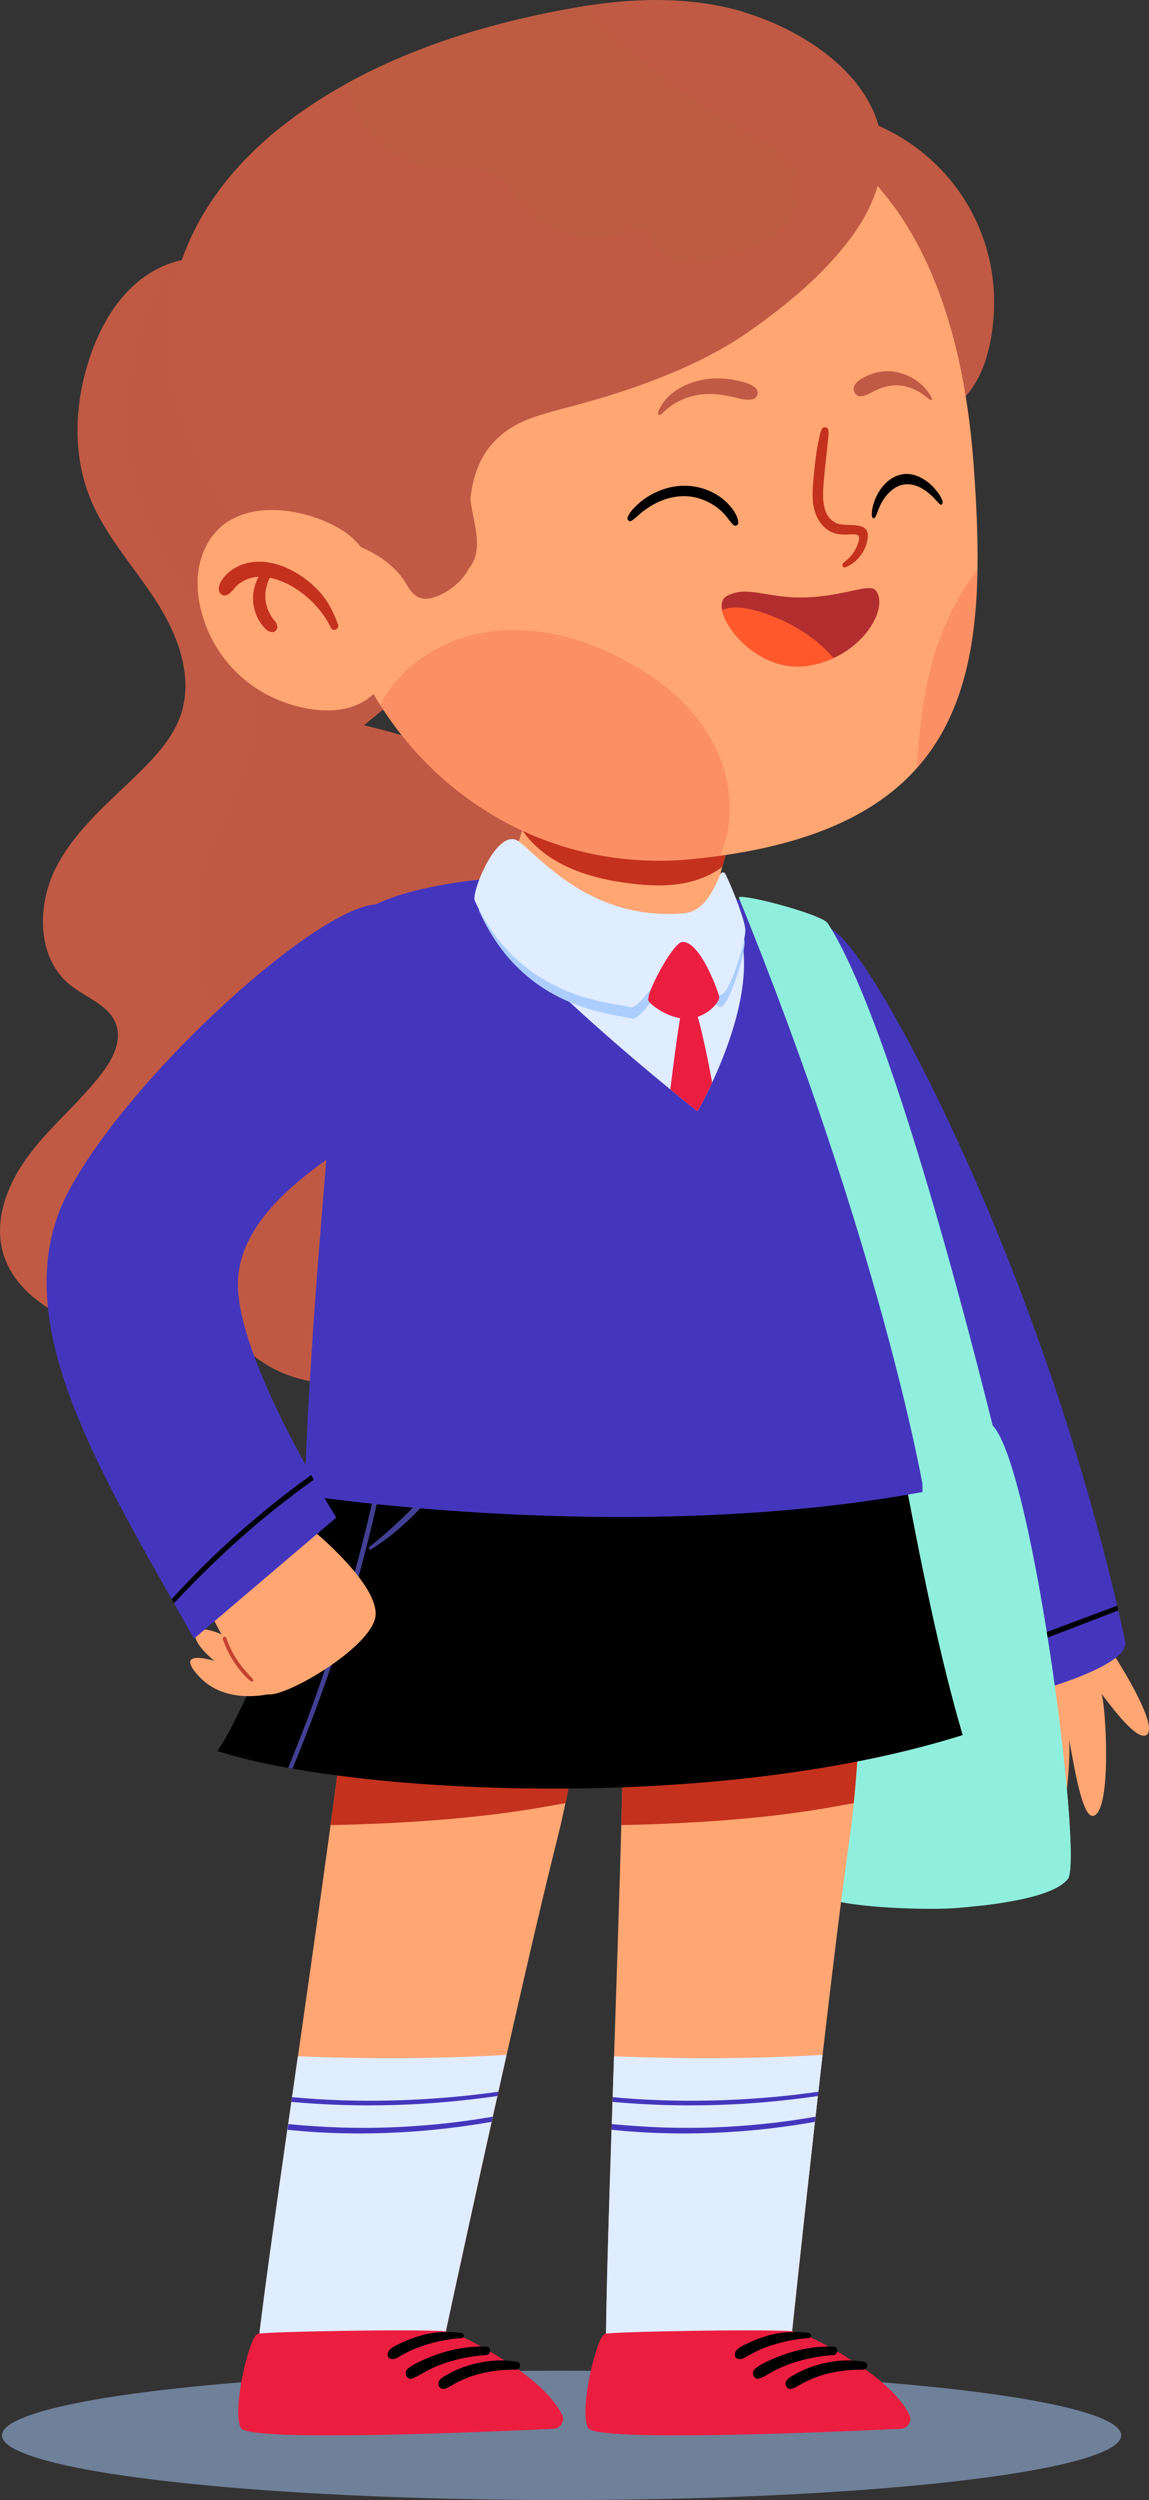 <?xml version="1.0" encoding="UTF-8"?><svg xmlns="http://www.w3.org/2000/svg" width="180.99" height="393.77" xmlns:xlink="http://www.w3.org/1999/xlink" viewBox="0 0 180.99 393.77"><rect x="0" y="0" width="180.99" height="393.77" fill="#333333" stroke="none"/><defs><clipPath id="clippath"><path d="m115.05,131.91l-3.87,14.02s-3.04,4.9-17.84.96c-14.09-3.76-12.74-10.57-12.74-10.57l3.32-11.12,31.13,6.7Z" style="fill:#ffa672; stroke-width:0px;"/></clipPath></defs><g style="isolation:isolate;"><g id="_Слой_2"><g id="_Слой_1-2"><path d="m148.25,250.47c1.18,2.39,4.3,9.88,4.54,13.74,1.01,4.63-1.31,16.43-.1,16.69,1.64.4,4.26-7.65,4.11-7.71.42.02-1.25,13.56.35,13.95,2.38.53,5.97-12.61,5.6-12.71.52-.05-.29,15.7,2.05,15.85,3.25.06,3.96-14.99,3.55-16.38.43,1.25,1.85,12.58,3.87,12.1,3.03-.68,1.92-18.16,1.26-19.23.61.64,5.51,7.76,7.17,6.46,2.41-2-8.86-18.72-11.6-21.33-1.15-1.91-3.16-5.3-4.69-7.85-5.29,2.3-10.66,4.46-16.11,6.42Zm20.04,23.32s.02,0,.03.03c-.01-.02-.02-.03-.03-.03Z" style="fill:#ffa672; stroke-width:0px;"/><path d="m117.57,170.73c1.2,13.12,9.86,19.81,18.26,47.49,5.83,19.16,10.68,36.2,13.12,44.87.08.28.15.57.24.84.94,3.34,1.45,5.22,1.45,5.22,8.06-1.03,27.53-6.26,26.6-10.6-.35-1.64-.71-3.27-1.09-4.91-.06-.25-.11-.5-.18-.74-12.16-52.25-35.8-97.86-43.57-105.4-9.49-9.2-16.02,10.11-14.82,23.23Z" style="fill:#4436bc; stroke-width:0px;"/><path d="m148.95,263.09c.08.28.15.57.24.84,4.24-1.43,8.39-3.15,12.56-4.74,4.8-1.84,9.6-3.7,14.4-5.54-.06-.25-.11-.5-.18-.74-4.84,1.8-9.68,3.61-14.52,5.44-4.15,1.57-8.39,3.02-12.49,4.75Z" style="stroke-width:0px;"/><path d="m155.7,224.05c-3.51-1.49-15.41-3.6-22.53.09-7.12,3.68-14.27,7.5-12.71,20.59,1.57,13.08,5.61,52.55,9.59,54.19,3.98,1.64,16.58,1.96,20.8,1.59,4.22-.37,14.86-1.36,17.36-4.58,2.5-3.22-6.09-69.16-12.51-71.88Z" style="fill:#90efdc; stroke-width:0px;"/><path d="m147.33,257.83c-1.67-11.83-3.74-23.77-3.68-35.74,5.13.02,10.01,1.09,12.06,1.96,6.42,2.72,15.02,68.67,12.51,71.88-1.92,2.47-8.64,3.63-13.57,4.2-3.85-13.78-5.32-28.17-7.32-42.3Z" style="fill:#90efdc; mix-blend-mode:multiply; stroke-width:0px;"/><path d="m21.84,44.29c-3.8,3.1-6.24,7.59-7.77,12.25-2.33,7.08-2.67,14.99.12,21.9,2.38,5.91,6.82,10.71,10.29,16.05,3.47,5.34,6.03,11.97,4.02,18.02-1.13,3.41-3.59,6.21-6.14,8.75-4.81,4.79-10.29,9.17-13.44,15.19-3.15,6.02-3.17,14.41,2.11,18.67,2.54,2.05,6.2,3.18,7.27,6.26.91,2.63-.58,5.47-2.27,7.69-3.43,4.49-7.88,8.13-11.31,12.63-3.43,4.5-5.82,10.37-4.2,15.78,1.63,5.43,6.84,9,12.11,11.07,5.42,2.12,11.54,3.11,17.06,1.24,1.41-.48,2.85-1.14,4.31-.91,1.89.31,3.2,1.99,4.54,3.35,5.11,5.18,13.19,6.8,20.24,4.99,7.05-1.8,13.05-6.67,17.26-12.6,5.12-7.22,7.83-16.44,5.95-25.09-1.88-8.65-8.87-16.33-17.6-17.73,4.46.75,8.91-1.55,12.33-4.52,7.66-6.64,11.79-18.18,7.38-27.3-4.67-9.65-16.37-13.2-26.78-15.75,3.87-3.15,7.8-6.37,10.54-10.53,7.13-10.8,4.58-25.78-2.65-36.52-4.15-6.18-9.63-11.32-15.46-15.89-2.98-2.34-6.06-4.53-9.17-6.69-2.44-1.7-4.61-3.71-7.65-3.95-4-.32-8.01,1.12-11.1,3.64Z" style="fill:#c05a44; stroke-width:0px;"/><path d="m64.39,161.81c4.46.75,8.91-1.55,12.33-4.52,7.66-6.64,11.79-18.18,7.38-27.3-4.67-9.65-16.37-13.2-26.78-15.75,3.87-3.15,7.8-6.37,10.54-10.53,7.13-10.8,4.58-25.78-2.65-36.52-4.15-6.18-9.63-11.32-15.46-15.89-2.98-2.34-6.06-4.53-9.17-6.69-2.44-1.7-4.61-3.71-7.65-3.95-2.05-.17-4.1.14-6.03.81-.36.54-.73,1.08-1.08,1.64-4.17,6.68-5.96,14.84-6.26,22.63-.29,7.61,2.32,15.2,5.97,21.78,1.68,3.02,3.57,5.91,5.78,8.57,1.75,2.1,3.63,4.09,5.23,6.3,1.51,2.08,2.71,4.41,3.16,6.97.55,3.14.05,6.32-.81,9.35-2.02,7.1-6.1,13.46-7.73,20.69-1.59,7.07-1.07,15.52,3.38,21.51,1.81,2.43,4.17,4.62,4.56,7.78.43,3.48-1.41,6.84-3.05,9.77-1.85,3.29-3.73,6.56-4.89,10.16-1.15,3.55-1.51,7.23-1.16,10.94.31,3.25,1.17,6.47,2.63,9.34.45-.07.91-.09,1.37-.02,1.89.31,3.2,1.99,4.54,3.35,5.11,5.18,13.19,6.8,20.24,4.99,7.05-1.8,13.05-6.67,17.26-12.6,5.12-7.22,7.83-16.44,5.95-25.09-1.88-8.65-8.87-16.33-17.6-17.73Z" style="fill:#c05a44; mix-blend-mode:multiply; opacity:.44; stroke-width:0px;"/><ellipse cx="88.46" cy="383.58" rx="88.15" ry="10.19" style="fill:#acceff; mix-blend-mode:multiply; opacity:.5; stroke-width:0px;"/><path d="m96.14,270.91c.08,0,.08.13,0,.13s-.08-.13,0-.13Z" style="stroke-width:0px;"/><path d="m98.23,262.18c5.42.02,10.84-.1,16.25-.39,7.15-.38,14.32-1.1,21.32-2.61.08-.02.16-.04.24-.06-.51,13.07-1.29,23.92-2.17,30.11-3.55,24.89-9.24,79.38-9.24,79.38h-29.17c.12-19.91,3.12-87.7,2.77-106.44Z" style="fill:#ffa672; stroke-width:0px;"/><path d="m130.74,284.68c-5.34.93-10.73,1.56-16.13,1.98-5.56.44-11.14.69-16.74.8.29-10.87.46-20.02.36-25.29,5.42.02,10.84-.1,16.25-.39,7.15-.38,14.32-1.1,21.32-2.61.08-.02.16-.04.24-.06-.39,9.94-.93,18.6-1.56,24.9-1.26.23-2.51.44-3.75.66Z" style="fill:#c4311d; mix-blend-mode:multiply; stroke-width:0px;"/><path d="m95.45,368.61h29.17s1.66-15.89,3.75-34.42c.03-.26.06-.53.09-.81.13-1.07.25-2.16.38-3.26.01-.21.04-.44.08-.67.21-1.92.43-3.86.65-5.8-10.92.65-21.89.65-32.85.23-.08,2.16-.15,4.3-.21,6.43-.01.25-.03.49-.03.74-.04,1.17-.08,2.34-.11,3.5-.01.3-.03.59-.04.89-.47,14.05-.84,26.39-.88,33.16Z" style="fill:#e0ecff; stroke-width:0px;"/><path d="m96.49,331.06c10.78.97,21.65.65,32.36-.93.01-.21.04-.44.08-.67-1.16.16-2.31.31-3.48.45-7.12.83-14.32,1.13-21.48.88-2.49-.09-4.97-.24-7.45-.48-.01.25-.03.49-.03.74Z" style="fill:#4436bc; stroke-width:0px;"/><path d="m96.33,335.45c.31.03.62.06.92.09,1.46.14,2.92.25,4.39.33,8.93.47,17.93-.1,26.73-1.67.03-.26.06-.53.09-.81-1.47.25-2.94.49-4.43.69-5.16.7-10.38,1.06-15.59,1.07-2.58,0-5.15-.08-7.72-.25-1.26-.08-2.52-.18-3.77-.29-.19-.01-.38-.04-.58-.05-.01.3-.03.59-.04.89Z" style="fill:#4436bc; stroke-width:0px;"/><path d="m125.13,367.26c-1.03-.49-28.51-.05-29.84.33-1.33.37-4.14,12.24-2.64,14.84,1.31,2.27,39.72.57,49.25.11,1.12-.05,1.83-1.23,1.33-2.23-1.01-2.03-3.45-4.86-8.06-7.89-7.55-4.94-10.04-5.15-10.04-5.15Z" style="fill:#eb1e40; stroke-width:0px;"/><path d="m125.33,373.9c1.53-.83,3.19-1.42,4.9-1.77,1.97-.4,3.96-.5,5.94-.12.7.13.52,1.22-.16,1.22-3.53-.02-6.93.6-10.01,2.39-.58.34-1.75,1.16-2.18.16-.4-.95.87-1.51,1.52-1.86Z" style="stroke-width:0px;"/><path d="m118.82,373.2c.11-.12.24-.22.37-.3.74-.57,1.7-.99,2.53-1.35.99-.43,2.01-.81,3.05-1.11,2.11-.61,4.29-.9,6.48-.85.87.02.86,1.29,0,1.35-2.04.13-4.08.5-6.03,1.12-.95.3-1.89.67-2.79,1.11-.93.45-1.82,1.09-2.78,1.45-.84.31-1.36-.84-.82-1.42Z" style="stroke-width:0px;"/><path d="m117.97,368.99c.99-.46,2.01-.85,3.06-1.14,2.09-.59,4.19-.67,6.33-.41.52.06.55.81,0,.84-1.99.09-4,.53-5.9,1.14-.93.3-1.83.67-2.7,1.12-.45.23-.9.47-1.34.73-.47.28-.86.42-1.38.17-.19-.09-.28-.31-.29-.51-.05-1.02,1.45-1.57,2.22-1.93Z" style="stroke-width:0px;"/><path d="m55.2,262.18c5.42.02,10.85-.1,16.29-.39,7.19-.38,14.44-1.1,21.61-2.61.08-.02.17-.04.25-.06-1.94,13.07-3.91,23.92-5.47,30.11-6.28,24.89-17.95,79.38-17.95,79.38h-29.17c2.31-19.91,12.74-87.7,14.45-106.44Z" style="fill:#ffa672; stroke-width:0px;"/><path d="m85.25,284.68c-5.45.93-10.9,1.56-16.35,1.98-5.6.44-11.22.69-16.83.8,1.48-10.87,2.65-20.02,3.14-25.29,5.42.02,10.85-.1,16.29-.39,7.19-.38,14.44-1.1,21.61-2.61.08-.02.17-.04.25-.06-1.48,9.94-2.97,18.6-4.29,24.9-1.28.23-2.56.44-3.82.66Z" style="fill:#c4311d; mix-blend-mode:multiply; stroke-width:0px;"/><path d="m40.75,368.61h29.17s3.4-15.89,7.52-34.42c.05-.26.12-.53.18-.81.24-1.07.49-2.16.73-3.26.04-.21.09-.44.15-.67.43-1.92.85-3.86,1.29-5.8-10.99.65-21.96.65-32.87.23-.31,2.16-.62,4.3-.92,6.43-.04.25-.08.49-.11.74-.17,1.17-.33,2.34-.5,3.5-.05.3-.09.59-.14.89-2.01,14.05-3.74,26.39-4.52,33.16Z" style="fill:#e0ecff; stroke-width:0px;"/><path d="m45.9,331.06c10.68.97,21.58.65,32.46-.93.04-.21.09-.44.15-.67-1.18.16-2.35.31-3.53.45-7.21.83-14.44,1.13-21.57.88-2.48-.09-4.94-.24-7.4-.48-.04.25-.08.49-.11.74Z" style="fill:#4436bc; stroke-width:0px;"/><path d="m45.27,335.45c.31.03.61.06.91.09,1.44.14,2.89.25,4.35.33,8.88.47,17.94-.1,26.92-1.67.05-.26.12-.53.18-.81-1.5.25-3,.49-4.5.69-5.24.7-10.49,1.06-15.7,1.07-2.58,0-5.14-.08-7.7-.25-1.25-.08-2.5-.18-3.74-.29-.19-.01-.37-.04-.57-.05-.05.3-.09.59-.14.89Z" style="fill:#4436bc; stroke-width:0px;"/><path d="m70.43,367.26c-1.03-.49-28.51-.05-29.84.33-1.33.37-4.14,12.24-2.64,14.84,1.31,2.27,39.72.57,49.25.11,1.12-.05,1.83-1.23,1.33-2.23-1.01-2.03-3.45-4.86-8.06-7.89-7.55-4.94-10.04-5.15-10.04-5.15Z" style="fill:#eb1e40; stroke-width:0px;"/><path d="m70.63,373.9c1.53-.83,3.19-1.42,4.9-1.77,1.97-.4,3.96-.5,5.94-.12.7.13.52,1.22-.16,1.22-3.53-.02-6.93.6-10.01,2.39-.58.34-1.75,1.16-2.18.16-.4-.95.87-1.51,1.52-1.86Z" style="stroke-width:0px;"/><path d="m64.12,373.2c.11-.12.24-.22.37-.3.74-.57,1.7-.99,2.53-1.35.99-.43,2.01-.81,3.05-1.11,2.11-.61,4.29-.9,6.48-.85.87.02.86,1.29,0,1.35-2.04.13-4.08.5-6.03,1.12-.95.3-1.89.67-2.79,1.11-.93.45-1.82,1.09-2.78,1.45-.84.31-1.36-.84-.82-1.42Z" style="stroke-width:0px;"/><path d="m63.27,368.99c.99-.46,2.01-.85,3.06-1.14,2.09-.59,4.19-.67,6.33-.41.52.06.55.81,0,.84-1.99.09-4,.53-5.9,1.14-.93.3-1.83.67-2.7,1.12-.45.23-.9.47-1.34.73-.47.28-.86.42-1.38.17-.19-.09-.28-.31-.29-.51-.05-1.02,1.45-1.57,2.22-1.93Z" style="stroke-width:0px;"/><path d="m34.27,275.8c3.02.98,6.78,1.87,11.14,2.66.22.04.45.08.67.11,26.08,4.59,72.36,5.18,105.56-5.29-3.56-12.02-6.76-27.78-9.65-43.44h0c-.08-.44-.17-.87-.24-1.3-.9-4.9-1.94-9.77-2.8-14.51-.07-.36-.42-.59-.78-.52-1.41.3-2.74.58-4.21.83-.3.06-.6.11-.91.15-4.89.82-9.84,1.37-14.73,1.81-.14.01-.28.03-.42.04-.44.04-.88.08-1.32.12-1.05.09-2.1.17-3.16.23-.27.03-.52.05-.77.06-11.56.79-23.05.79-34.48.17-.35-.01-.7-.04-1.04-.05-2.15-.12-4.31-.27-6.46-.44-2.53-.2-5.06-.42-7.57-.68-.2-.02-.4-.04-.59-.06-2.03-.22-4.03-.45-6.04-.69-.64-.08-1.22.38-1.31,1.02-.75,5.69-1.47,10.37-2.1,12.84-3.89,15.22-14.7,41.12-18.8,46.94Z" style="stroke-width:0px;"/><path d="m45.41,278.46c.22.04.45.08.67.11.47-1.14.92-2.28,1.37-3.4,1.03-2.59,2.03-5.2,2.97-7.81,6.1-16.8,10.42-34.22,12.68-51.6-.2-.02-.4-.04-.59-.06-.51,3.59-1.1,7.16-1.77,10.74-1.78,9.54-4.1,19.04-6.97,28.42-1.43,4.71-2.98,9.4-4.67,14.06-1.15,3.21-2.45,6.37-3.7,9.54Z" style="fill:#424094; stroke-width:0px;"/><path d="m58.43,244.03c2.74-1.69,5.18-3.77,7.43-6.1,3.89-4.04,7.11-8.7,9.5-13.7,1.13-2.36,2.09-4.82,2.81-7.31-.35-.01-.7-.04-1.04-.05-.03.08-.05.15-.07.23-1.57,5.19-4.06,10.19-7.27,14.69-3.26,4.54-7.28,8.36-11.61,11.87-.21.18.01.51.25.37Z" style="fill:#424094; stroke-width:0px;"/><path d="m133.05,214.5c.89,2.42,2,4.73,3.19,6.93,1.62,3,3.54,5.82,5.75,8.4-.08-.43-.17-.86-.24-1.29-1.84-2.38-3.48-4.92-4.91-7.6-1.13-2.13-2.05-4.34-2.88-6.6-.3.06-.6.11-.91.15Z" style="fill:#424094; stroke-width:0px;"/><path d="m112.81,218.21c.42,4.8.3,9.69-.34,14.57-.19,1.5-.44,3.39.58,4.53,1.06,1.2,2.94.68,4.03-.53,1.5-1.63,1.37-4.08,1.44-6.03.11-2.58.13-5.14.08-7.69-.05-2.26-.13-4.51-.26-6.76-.14.01-.28.03-.42.04.13,2.54.21,5.09.18,7.64-.02,2.35-.11,4.71-.25,7.07-.12,1.95-.02,4.95-2.25,5.99-2.26,1.05-2.65-1.62-2.54-3.17.17-2.1.51-4.21.63-6.3.2-3.66.13-7.3-.25-10.89-.27.03-.52.05-.77.06.06.48.12.96.16,1.45Z" style="fill:#424094; stroke-width:0px;"/><path d="m48.02,235.54c6.88.97,54.02,7.44,97.3-.54-.05-3.84-.19-7.85-.41-11.95-.21-4.13-.51-8.37-.88-12.61-.41-4.64-.88-9.29-1.43-13.84-.6-5.06-1.3-9.99-2.04-14.67-.76-4.77-1.57-9.28-2.43-13.39-.91-4.36-1.86-8.28-2.81-11.57-1.32-4.52-2.68-7.87-4.01-9.63-.57-.76-2.42-1.71-5.14-2.72-8.78-3.25-26.59-7.06-39.96-6.77-15.3.34-26.28,3.08-29.76,6.4-.49.45-.82.92-1.01,1.39-.34.84-.96,5.57-1.71,12.52-.34,3.17-.71,6.82-1.08,10.78-.44,4.49-.87,9.38-1.31,14.45-.37,4.45-.75,9.02-1.1,13.58-.4,5.05-.77,10.08-1.08,14.85-.26,4-.49,7.82-.68,11.34-.25,4.82-.42,9.06-.47,12.39Z" style="fill:#4436bc; stroke-width:0px;"/><path d="m112.18,170.5s-.01.01,0,.01c-1.28,2.77-2.31,4.53-2.31,4.53,0,0-1.65-1.3-4.28-3.45-6.09-4.98-17.42-14.59-25.66-23.44-9.15-9.83,3.22-10.32,16.82-8.44,9.41,1.3,17.6,1.07,19.46,6.01,2.89,7.71-1.18,18.67-4.03,24.77Z" style="fill:#e0ecff; stroke-width:0px;"/><path d="m115.05,131.91l-3.87,14.02s-3.04,4.9-17.84.96c-14.09-3.76-12.74-10.57-12.74-10.57l3.32-11.12,31.13,6.7Z" style="fill:#ffa672;"/><g style="clip-path:url(#clippath);"><path d="m108.47,138.95c-3,.71-6.19.58-9.29.19-3.79-.48-7.58-1.37-10.9-3.14-3.32-1.77-6.16-4.51-7.35-7.85-.4-1.13-.59-2.43.04-3.44.58-.93,1.73-1.42,2.85-1.73,2.11-.58,4.35-.67,6.56-.63,6.7.14,13.33,1.57,19.82,3.25,1.58.41,3.28.91,4.23,2.15,1.19,1.55,1.82,5.03.98,6.82-1.08,2.3-4.46,3.79-6.95,4.39Z" style="fill:#c4311d; mix-blend-mode:multiply; stroke-width:0px;"/></g><path d="m75.5,143.54c-.55-1.22,3.52-11.8,6.9-9.16,3.36,2.63,11.21,12.52,25.41,11.37,3.35-.27,4.86-4.28,5.61-6.05.15-.36.62-.43.78-.1,1.07,2.13,3.14,7.58,3.09,8.92-.07,2.26-2.47,9.9-3.78,10.07-1.31.17-6.24-7.95-6.24-7.95,0,0-6.02,10.32-7.76,9.8-2.86-.85-16.96-1.23-24-16.89Z" style="fill:#acceff; mix-blend-mode:multiply; stroke-width:0px;"/><path d="m74.78,141.83c-.56-1.22,3.58-11.88,7.02-9.25,3.43,2.62,11.45,12.5,25.93,11.26,3.42-.29,4.95-4.34,5.72-6.12.16-.37.63-.43.79-.11,1.09,2.13,3.21,7.6,3.17,8.94-.07,2.27-2.51,9.97-3.85,10.14-1.34.18-6.38-7.95-6.38-7.95,0,0-6.13,10.41-7.91,9.9-2.92-.84-17.3-1.12-24.5-16.81Z" style="fill:#e0ecff; stroke-width:0px;"/><path d="m112.18,170.5s-.01.01,0,.01c-1.28,2.77-2.31,4.53-2.31,4.53,0,0-1.65-1.3-4.28-3.45.53-4.35,1.03-8.09,1.46-10.77.44-2.74.81-4.37,1.06-4.37.55.03,1.21,1.55,1.91,4.11.68,2.47,1.41,5.91,2.16,9.93Z" style="fill:#eb1e40; stroke-width:0px;"/><path d="m107.47,148.36c-1.46.08-5.94,8.44-5.3,9.32.64.89,3.69,3.06,6.51,2.74,2.81-.32,4.69-2.6,4.6-3.39-.09-.79-2.99-8.83-5.8-8.67Z" style="fill:#eb1e40; stroke-width:0px;"/><path d="m130.39,145.41c-1.07-1.5-14.38-4.92-14-3.99,22.26,54.65,28.86,92.03,28.86,92.03l12.89-1.65s-16.14-68.5-27.75-86.38Z" style="fill:#90efdc; stroke-width:0px;"/><path d="m42.95,266.69s-7.14,2.07-11.51-2.55c-4.37-4.62,2.31-2.55,2.31-2.55,0,0-3.89-3.14-2.8-4.54,1.09-1.4,5.8,1.27,5.8,1.27l6.2,8.37Z" style="fill:#ffa672; stroke-width:0px;"/><path d="m49.62,241.32s10.09,8.34,9.53,13.21c-.56,4.87-14.08,12.8-16.96,12.34-2.88-.46-9.9-13.89-10.07-15.23-.17-1.34,14.59-13.4,17.5-10.33Z" style="fill:#ffa672; stroke-width:0px;"/><path d="m39.35,263.93c-.23-.24-.45-.49-.67-.74-.45-.51-.87-1.05-1.25-1.62-.76-1.12-1.36-2.34-1.8-3.61-.11-.32-.64-.11-.53.21.44,1.3,1.05,2.54,1.81,3.69.38.57.79,1.11,1.24,1.63.23.27.47.52.73.77.24.22.47.48.8.59.14.05.29-.08.23-.21-.11-.28-.36-.49-.57-.71Z" style="fill:#c4412f; stroke-width:0px;"/><path d="m62.28,175.69c-8.75,5.54-24.4,14.01-24.8,26.12-.28,8.16,6.86,22.21,11.54,30.51.13.26.27.5.4.74,2.07,3.61,3.55,5.96,3.55,5.96l-22.42,19.08c-1.06-1.88-2.1-3.75-3.16-5.61-.11-.21-.24-.42-.36-.63-13.6-24.03-26.04-46.07-16.11-64.46,10.5-19.44,42.89-48.04,49.9-44.68,7.02,3.38,8.4,28.56,1.43,32.96Z" style="fill:#4436bc; stroke-width:0px;"/><path d="m49.42,233.07c-.73.53-1.47,1.06-2.2,1.6-2.71,2.02-5.35,4.13-7.9,6.33-4.23,3.64-8.14,7.51-11.92,11.5-.11-.21-.24-.42-.36-.63,1.13-1.24,2.29-2.45,3.45-3.65,3.67-3.77,7.59-7.33,11.71-10.68,2.09-1.7,4.23-3.34,6.41-4.92.14-.1.27-.2.41-.3.13.26.27.5.4.74Z" style="mix-blend-mode:multiply; stroke-width:0px;"/><path d="m55.25,180.89c-.12.02-.24.05-.36.08.76-.43,1.5-.87,2.24-1.33,1.8-1.17,3.59-2.38,5.15-3.95-2.08.73-3.98,1.75-5.82,2.89-1.82,1.17-3.58,2.45-5.05,4.11,1.44-.18,2.7-.35,4.04-.56,1.32-.23,2.65-.45,4.02-.97-.69-.25-1.4-.35-2.1-.39-.71-.04-1.41,0-2.11.11Z" style="fill:#4436bc; mix-blend-mode:multiply; opacity:.5; stroke-width:0px;"/><path d="m136.06,18.87c14.62,5.21,22.92,19.77,19.93,34.94-.5,2.54-1.32,5.15-2.97,7.46-1.65,2.31-4.26,4.3-7.11,4.86-5.15,1-8.83-2.69-11.52-6.08-4.62-5.82-9.18-11.75-12.11-18.55-2.17-5.03-5.26-13.78-2.44-19.85,2.68-5.74,12.09-4.25,16.22-2.78Z" style="fill:#c05a44; stroke-width:0px;"/><path d="m144.45,120.95c-6.08,6.85-15.79,11.72-31.01,13.84-1.41.2-2.87.37-4.38.52-20.24,2.01-38.61-7.68-49.14-24.22-4.9-7.69-8.12-16.88-9.03-27.1-2.98-33.35,19.97-64.01,51.26-67.32,31.17-3.3,48.41,18.67,51.2,56.34.43,5.83.71,11.46.62,16.78-.2,12.38-2.41,23.15-9.52,31.16Z" style="fill:#ffa672; stroke-width:0px;"/><path d="m117.11,1.87c-7.91-2.34-16.37-2.26-24.66-.98-.45.08-.91.15-1.36.23-12.27,2.09-25.16,5.77-36.5,12.05-3.82,2.11-7.46,4.52-10.84,7.25-5.85,4.73-10.81,10.59-13.88,17.44-3.74,8.35-4.1,17.3-1.89,25.14,2.2,7.83,8.48,20.7,12.3,22.62,3.35,1.71,11.93-1.22,15.29.03,3.89,1.43,6.87,3.59,8.52,6.47.98,1.71,2.21,2.94,5.15,1.64,1.96-.91,3.75-2.48,4.57-4.16,2.6-3.06.62-7.4.29-11.11.23-1.94.64-3.91,1.62-5.89,1.51-3.07,4.19-5.28,7.46-6.55,2.86-1.12,5.72-1.69,8.49-2.5,3.02-.86,16.52-4.43,26.32-11.34,5.91-4.16,11.73-8.92,16.1-14.83,2.87-3.87,4.98-8.58,4.91-13.37-.16-11.55-12.27-19.27-21.89-22.1Z" style="fill:#c05a44; stroke-width:0px;"/><path d="m123.23,35.75c-2.28,2.3-5.4,3.51-8.48,4.5-2.19.69-4.47,1.31-6.76,1.07-2.28-.25-4.58-1.56-5.38-3.71-.21-.55-.35-1.2-.83-1.55-.68-.49-1.62-.13-2.4.2-6.35,2.6-14.35.28-18.33-5.31-.74-1.04-1.37-2.19-2.37-2.99-2.43-1.98-5.95-1.21-9.07-1.32-7.26-.26-13.61-6.35-15.02-13.47,11.34-6.28,24.23-9.96,36.5-12.05.45-.08.91-.15,1.36-.23,1.26,1.46,2.63,2.81,3.77,3.99,6.76,6.97,14.96,12.38,23.37,17.11,2.24,1.26,4.63,2.6,5.72,4.92,1.4,2.91.19,6.55-2.09,8.84Z" style="fill:#bb6142; mix-blend-mode:screen; opacity:.41; stroke-width:0px;"/><path d="m101.29,53.22s-.01-.03-.02-.05c-.06-.09-.08-.13.02.05Z" style="fill:#ff5560; stroke-width:0px;"/><path d="m36.36,81.87c-1.97,1.13-3.59,2.95-4.53,5.65-1.03,2.97-.84,6.12-.07,8.96,1.65,6.12,5.91,10.99,11.46,13.5,4.6,2.08,12.28,3.56,16.48-1.58,1.87-2.29,2.1-5.39,1.83-8.14-.6-5.99-2.35-13.2-7.27-16.51-4.38-2.94-12.47-4.98-17.89-1.87Z" style="fill:#ffa672; stroke-width:0px;"/><path d="m53.23,98.31c-.74-1.97-1.6-3.74-3.06-5.28-1.46-1.54-3.19-2.79-5.13-3.63-2.04-.88-4.4-1.26-6.56-.58-.96.3-1.86.77-2.6,1.46-.68.63-1.61,1.78-1.38,2.77.14.58.7.91,1.27.66.67-.29,1.08-1.08,1.64-1.56.57-.49,1.28-.87,1.99-1.08.44-.13.89-.2,1.34-.22-.69,1.25-1,2.67-.84,4.13.1.88.37,1.76.78,2.54.23.43.51.83.82,1.19.14.16.29.32.45.47.26.24.51.31.85.38.48.09,1-.48.87-.95-.06-.23-.11-.45-.25-.64-.12-.16-.26-.3-.38-.46-.19-.25-.35-.52-.5-.79-.35-.63-.59-1.29-.69-2.02-.17-1.24.07-2.57.65-3.7.86.17,1.7.47,2.48.83,2.94,1.37,5.75,4.06,7.13,7.03.34.73,1.42.21,1.13-.54Z" style="fill:#c4311d; stroke-width:0px;"/><g style="opacity:.2;"><path d="m114.12,132.96c-.19.62-.42,1.23-.68,1.83-1.41.2-2.87.37-4.38.52-20.24,2.01-38.61-7.68-49.14-24.22.63-1.3,1.42-2.52,2.33-3.63,4.2-5.09,10.78-7.85,17.26-8.19,6.47-.34,12.8,1.55,18.43,4.47,5.4,2.8,10.34,6.63,13.53,11.75,3.17,5.09,4.47,11.56,2.64,17.46Z" style="fill:#ec372f; stroke-width:0px;"/><path d="m144.45,120.95c.29-5.4.85-10.83,2.27-16.18,1.42-5.31,3.79-10.59,7.24-14.98-.2,12.38-2.41,23.15-9.52,31.16Z" style="fill:#ec372f; stroke-width:0px;"/></g><path d="m114.48,93.88c3.24-1.79,6.35.45,12.57.21,6.21-.24,9.94-2.31,10.91-1.08,2.24,2.85-2.46,10.82-11.07,11.9-8.62,1.08-15.65-9.24-12.41-11.03Z" style="fill:#b22e2e; stroke-width:0px;"/><path d="m122.59,97.43c3.15,1.35,6.34,3.44,8.71,6.23-1.32.61-2.79,1.05-4.4,1.25-6.73.85-12.49-5.26-13.15-8.83,2.46-1.1,6.54.37,8.85,1.36Z" style="fill:#ff582c; stroke-width:0px;"/><path d="m103.76,64.7c.07-.18.17-.38.25-.53.93-1.78,2.63-2.94,4.36-3.67,1.29-.54,2.82-.88,4.45-.9.94-.01,1.96.07,2.99.28,1.05.22,2.6.51,3.33,1.38.46.54.19,1.62-.92,1.68-1.23.07-2.22-.31-3.2-.51-.93-.19-1.81-.31-2.64-.36-3.3-.19-6.03,1.08-7.87,2.85-.17.17-.35.35-.53.39-.44.12-.38-.24-.22-.62Z" style="fill:#c05a44; stroke-width:0px;"/><path d="m146.6,62.37c-.1-.17-.22-.34-.31-.48-1.11-1.61-2.63-2.52-4.08-3.02-1.07-.37-2.27-.51-3.47-.33-.69.1-1.41.3-2.12.64-.71.34-1.78.81-2.1,1.73-.21.58.25,1.59,1.08,1.51.92-.08,1.55-.57,2.21-.89.63-.3,1.25-.52,1.85-.66,2.37-.58,4.67.31,6.44,1.8.17.14.34.29.48.32.35.06.22-.27.01-.63Z" style="fill:#c05a44; stroke-width:0px;"/><path d="m115.28,80.04c-.53-.68-1.14-1.26-1.84-1.76-1.46-1.03-3.16-1.62-4.95-1.75-1.87-.13-3.72.29-5.39,1.11-.88.43-1.7.96-2.44,1.61-.67.6-1.47,1.36-1.79,2.22-.14.38.22.79.61.55.69-.43,1.24-1.07,1.9-1.55.68-.5,1.41-.97,2.17-1.33,1.45-.7,3.08-1.07,4.69-.98,1.48.08,2.93.61,4.17,1.4.63.4,1.23.91,1.73,1.46.48.53.87,1.2,1.4,1.67.3.27.75.03.75-.36,0-.77-.54-1.7-1.01-2.29Z" style="stroke-width:0px;"/><path d="m137.76,78.85c.28-.72.62-1.35,1.03-1.91.85-1.15,1.89-1.89,3.03-2.17,1.19-.3,2.41-.03,3.56.64.6.35,1.18.81,1.71,1.39.48.54,1.06,1.22,1.35,2.05.12.36-.07.8-.34.6-.48-.37-.89-.96-1.36-1.38-.48-.44-.99-.84-1.51-1.14-.99-.57-2.07-.8-3.1-.57-.94.21-1.83.86-2.56,1.76-.37.45-.71,1.01-.98,1.6-.26.57-.45,1.27-.75,1.78-.17.29-.48.09-.51-.29-.06-.77.2-1.74.45-2.37Z" style="stroke-width:0px;"/><path d="m131.64,82.34c-2.29-1.14-2.06-4.27-1.89-6.4.11-1.38.26-2.77.42-4.14.08-.72.16-1.42.22-2.14.05-.66.2-1.31.08-1.97-.09-.47-.78-.52-1-.13-.3.54-.37,1.16-.5,1.76-.15.66-.27,1.3-.36,1.96-.17,1.19-.31,2.39-.42,3.59-.21,2.27-.5,4.75.64,6.83.44.8,1.09,1.54,1.9,1.98.95.52,1.96.55,3.02.5.28-.01.55-.03.83-.01.44.02.67.04.74.49.07.43-.21,1.08-.39,1.48-.44,1-1.17,1.85-2.06,2.48-.34.24-.14.91.31.73,1.87-.79,3.19-2.48,3.49-4.5.45-3.07-3.41-1.69-5.01-2.49Z" style="fill:#c4311d; stroke-width:0px;"/></g></g></g></svg>